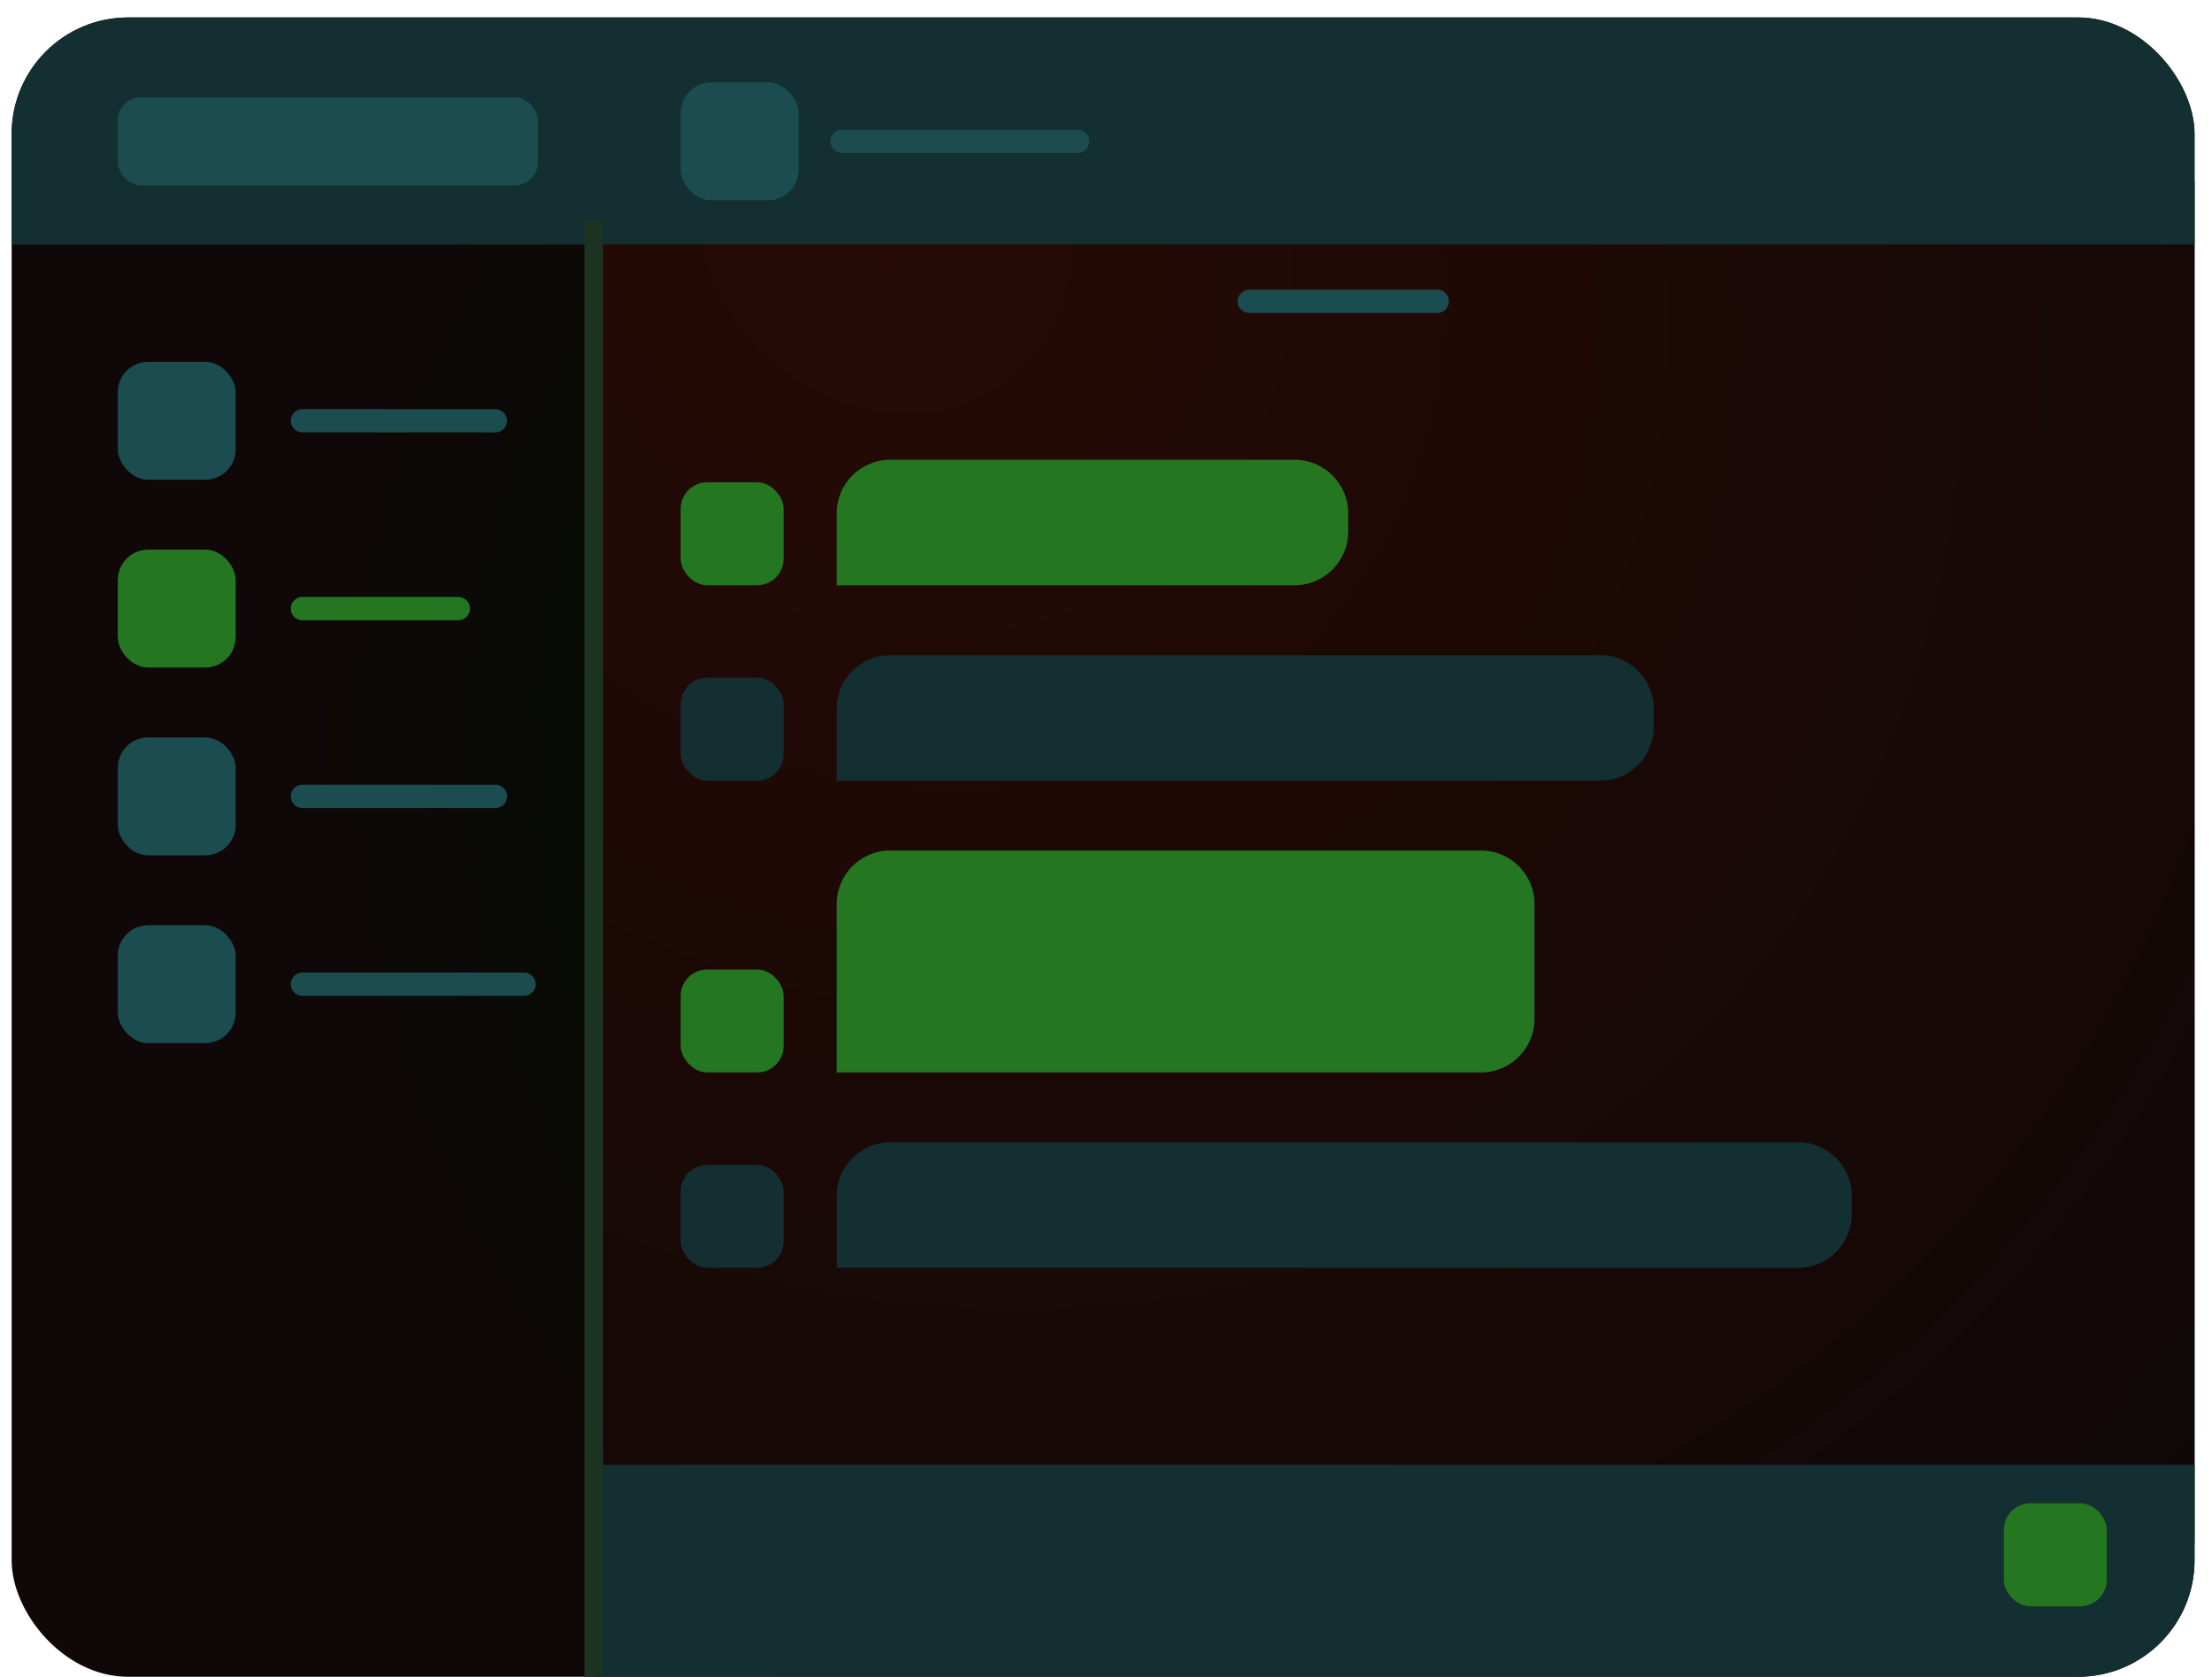 <svg width="95" height="72" viewBox="0 0 95 72" fill="none" xmlns="http://www.w3.org/2000/svg">
<g clip-path="url(#clip0_6878_19659)">
<rect x="0.5" y="0.75" width="93.75" height="71.25" rx="5" fill="url(#paint0_radial_6878_19659)"/>
<rect x="25.473" y="7.766" width="68.922" height="58.518" fill="url(#paint1_radial_6878_19659)"/>
<path d="M0.5 3.75C0.5 2.093 1.843 0.75 3.5 0.75H91.008C93.769 0.75 96.008 2.989 96.008 5.75V10.499H0.5V3.75Z" fill="#142F31"/>
<path d="M25.5 62.897H95.008V72H25.5V62.897Z" fill="#142F31"/>
<rect x="86.059" y="64.552" width="4.422" height="4.422" rx="1.14" fill="#247620"/>
<rect x="29.234" y="3.539" width="5.062" height="5.062" rx="1.305" fill="#1A4C50"/>
<path d="M36.164 6.07H41.222H46.281" stroke="#1A4C50" stroke-linecap="round"/>
<rect x="5.059" y="4.179" width="18.047" height="3.78" rx="1" fill="#1A4C50"/>
<path d="M25.5 9.47V73.291" stroke="#1C3322" stroke-width="0.8"/>
<rect x="5.059" y="15.537" width="5.062" height="5.062" rx="1.305" fill="#1A4C50"/>
<path d="M12.988 18.068H17.132H21.275" stroke="#1A4C50" stroke-linecap="round"/>
<rect x="5.059" y="23.601" width="5.062" height="5.062" rx="1.305" fill="#247620"/>
<path d="M12.988 26.132H16.336H19.683" stroke="#247620" stroke-linecap="round"/>
<rect x="5.059" y="31.665" width="5.062" height="5.062" rx="1.305" fill="#1A4C50"/>
<path d="M12.988 34.196H17.132H21.275" stroke="#1A4C50" stroke-linecap="round"/>
<rect x="5.059" y="39.728" width="5.062" height="5.062" rx="1.305" fill="#1A4C50"/>
<path d="M12.988 42.259H17.748H22.508" stroke="#1A4C50" stroke-linecap="round"/>
<path d="M53.652 12.938L61.726 12.938" stroke="#1A4C50" stroke-linecap="round"/>
<path d="M35.934 22.042C35.934 20.771 36.963 19.742 38.234 19.742H55.603C56.873 19.742 57.903 20.771 57.903 22.042V22.831C57.903 24.101 56.873 25.131 55.603 25.131H35.934V22.042Z" fill="#247620"/>
<rect x="29.234" y="20.709" width="4.422" height="4.422" rx="1.14" fill="#247620"/>
<path d="M35.934 30.431C35.934 29.161 36.963 28.131 38.234 28.131H68.725C69.996 28.131 71.025 29.161 71.025 30.431V31.22C71.025 32.49 69.996 33.52 68.725 33.52H35.934V30.431Z" fill="#142F31"/>
<rect x="29.234" y="29.098" width="4.422" height="4.422" rx="1.14" fill="#142F31"/>
<path d="M35.934 51.352C35.934 50.081 36.963 49.052 38.234 49.052H77.228C78.499 49.052 79.528 50.081 79.528 51.352V52.141C79.528 53.411 78.499 54.441 77.228 54.441H35.934V51.352Z" fill="#142F31"/>
<rect x="29.234" y="50.019" width="4.422" height="4.422" rx="1.14" fill="#142F31"/>
<rect x="29.234" y="41.629" width="4.422" height="4.422" rx="1.14" fill="#247620"/>
<path d="M35.934 38.82C35.934 37.55 36.963 36.52 38.234 36.52H63.603C64.873 36.52 65.903 37.55 65.903 38.82V43.752C65.903 45.022 64.873 46.051 63.603 46.051H35.934V38.82Z" fill="#247620"/>
</g>
<defs>
<radialGradient id="paint0_radial_6878_19659" cx="0" cy="0" r="1" gradientUnits="userSpaceOnUse" gradientTransform="translate(57.998 36.417) rotate(46.252) scale(49.257 43.822)">
<stop stop-color="#0C1105"/>
<stop offset="0.365" stop-color="#0F0909"/>
<stop offset="0.672" stop-color="#060B05"/>
<stop offset="1" stop-color="#100808"/>
</radialGradient>
<radialGradient id="paint1_radial_6878_19659" cx="0" cy="0" r="1" gradientUnits="userSpaceOnUse" gradientTransform="translate(37.475 9.488) rotate(45.76) scale(79.278 69.764)">
<stop stop-color="#270A05"/>
<stop offset="1" stop-color="#100808"/>
</radialGradient>
<clipPath id="clip0_6878_19659">
<rect x="0.5" y="0.75" width="93.75" height="71.25" rx="5" fill="white"/>
</clipPath>
</defs>
</svg>
